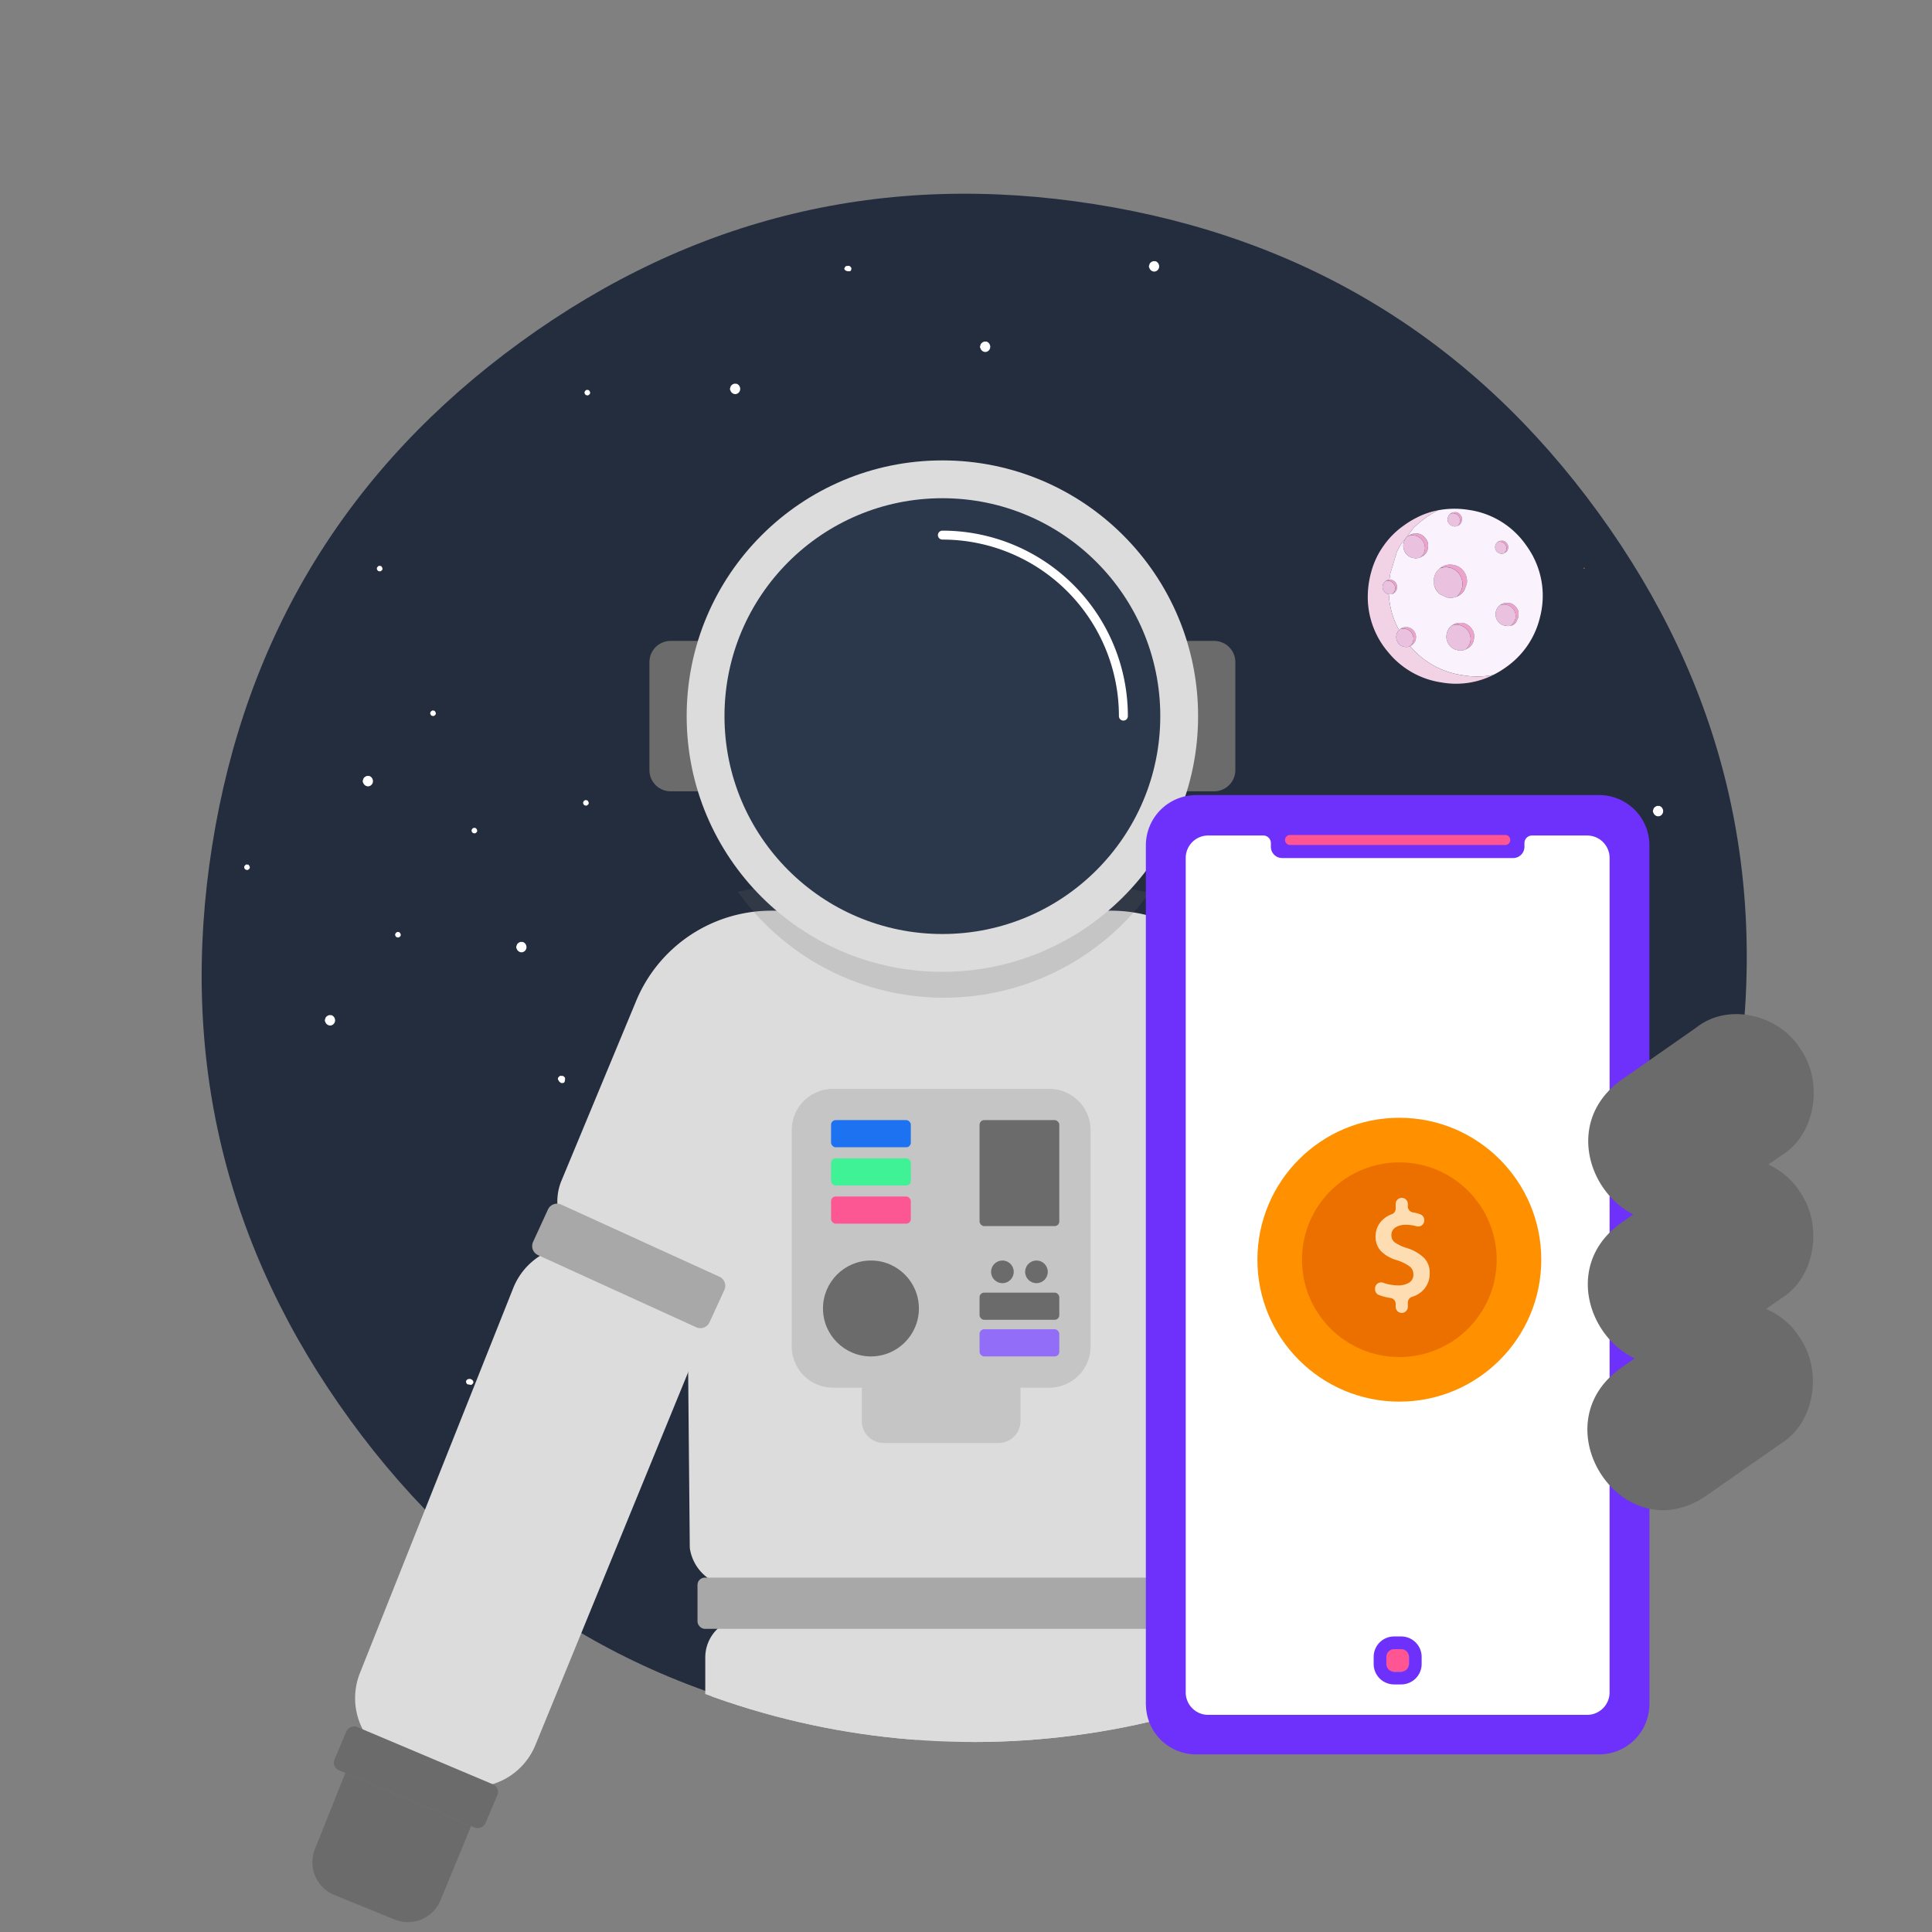<svg xmlns="http://www.w3.org/2000/svg" xmlns:xlink="http://www.w3.org/1999/xlink" width="536" height="536" viewBox="0 0 536 536">
  <rect x="0" y="0" width="536" height="536" fill="#808080" stroke="none"/>
  <defs>
    <clipPath id="clip-path">
      <circle id="Ellipse_924" data-name="Ellipse 924" cx="214.881" cy="214.881" r="214.881" transform="translate(0 0)" fill="#fff"/>
    </clipPath>
    <clipPath id="clip-M11_Main_Banner_-_536x536_-_opcao2">
      <rect width="536" height="536"/>
    </clipPath>
  </defs>
  <g id="M11_Main_Banner_-_536x536_-_opcao2" data-name="M11 – Main Banner - 536x536 - opcao2" clip-path="url(#clip-M11_Main_Banner_-_536x536_-_opcao2)">
    <g id="Group_5886" data-name="Group 5886" transform="translate(83.62 3290.163)">
      <g id="Group_5807" data-name="Group 5807" transform="translate(8.73 -3266.989) rotate(9)">
        <g id="Group_4917" data-name="Group 4917" transform="translate(0 0)">
          <g id="Group_4916" data-name="Group 4916">
            <g id="Layer5_0_FILL" data-name="Layer5 0 FILL">
              <path id="Path_3315" data-name="Path 3315" d="M365.4,365.4q62.7-62.674,62.7-151.35T365.4,62.674Q302.731,0,214.054,0T62.674,62.674Q0,125.378,0,214.054T62.674,365.4q62.7,62.7,151.381,62.7T365.4,365.4Z" fill="#232d3e"/>
            </g>
          </g>
        </g>
        <g id="Group_4919" data-name="Group 4919" transform="translate(9.702 12.97)">
          <g id="Group_4918" data-name="Group 4918" transform="translate(0 0)">
            <g id="Layer4_0_FILL" data-name="Layer4 0 FILL">
              <path id="Path_3316" data-name="Path 3316" d="M44.791,154.491l-.156.124a.873.873,0,0,0-.342.715.891.891,0,0,0,.373.56l.093.062.155.031h.436l.124-.093q.466-.373.373-.746a1.065,1.065,0,0,0-.342-.529l-.155-.124h-.56M24.45,117.167h-.56l-.155.124a.874.874,0,0,0-.342.715.893.893,0,0,0,.373.56l.093.062.155.031h.436l.125-.093q.466-.373.373-.746a1.066,1.066,0,0,0-.342-.529.336.336,0,0,0-.155-.124M1.215,204.879l-.155-.124H.5l-.155.124a.873.873,0,0,0-.342.715.892.892,0,0,0,.373.56l.093.062.155.031H1.06l.124-.093q.466-.373.373-.747a1.065,1.065,0,0,0-.342-.529M44.791,216.7l-.156.124a.873.873,0,0,0-.342.715.892.892,0,0,0,.373.56l.093.062.155.031h.436l.124-.093q.466-.373.373-.746a1.065,1.065,0,0,0-.342-.529l-.155-.124h-.56m46.5-44.167-.156-.124h-.56l-.156.124a.872.872,0,0,0-.342.715.891.891,0,0,0,.373.56l.093.062.155.031h.435l.124-.093q.467-.373.373-.747a1.063,1.063,0,0,0-.342-.529m3.857,77.417a.6.6,0,0,0,.125.28,1.654,1.654,0,0,0,.933.747l.218.031.436-.155c.1-.042.155-.073.155-.093l.093-.187a2.355,2.355,0,0,0,0-.933.464.464,0,0,0-.124-.342l-.28-.187a2.224,2.224,0,0,0-.342-.156,1.2,1.2,0,0,1-.373.093.762.762,0,0,0-.311,0l-.187.156q-.4.467-.342.746M127.4,228.891a.667.667,0,0,0-.4-.467.834.834,0,0,0-.373-.031,1.3,1.3,0,0,0-1.026.529.769.769,0,0,0-.187.435.75.75,0,0,0,.28.591l.187.155a3.172,3.172,0,0,1,.342.093,1.729,1.729,0,0,0,.777-.031.756.756,0,0,0,.467-.529,1.182,1.182,0,0,0-.062-.747M246.435,128.022l-.715.218-.156.156-.155.28-.062.311q.031.217.435.5l.28.093.56-.031a.834.834,0,0,0,.342-.124.652.652,0,0,0,.217-.467v-.342q-.062-.217-.622-.56l-.125-.031m-44.167,15.645a.336.336,0,0,0-.156-.124h-.56l-.155.124a.872.872,0,0,0-.342.715.892.892,0,0,0,.373.56l.093.062.155.031h.436l.124-.093q.467-.373.373-.746a1.066,1.066,0,0,0-.342-.529M73.718,59.936h-.56L73,60.061a.873.873,0,0,0-.342.715.893.893,0,0,0,.374.56l.093.062.156.031h.435l.124-.093q.467-.373.373-.747a1.065,1.065,0,0,0-.342-.529l-.155-.124m59.377,29.486-.155-.124h-.56a.334.334,0,0,0-.156.124.873.873,0,0,0-.342.715.892.892,0,0,0,.373.56l.093.062.156.031h.436l.124-.093q.467-.373.373-.746a1.065,1.065,0,0,0-.342-.529m6.718-74.8-.124-.062-.84.218a.474.474,0,0,0-.156.187,1.148,1.148,0,0,0-.218.622.756.756,0,0,0,.4.4,1.416,1.416,0,0,0,.467.124h.218l.249-.031a1.086,1.086,0,0,0,.436-.124.957.957,0,0,0,.186-.5l-.031-.311q-.062-.249-.591-.529m53,58.879-.155-.124h-.56l-.156.124a.874.874,0,0,0-.342.715.891.891,0,0,0,.373.56l.093.062.156.031h.435l.125-.093q.466-.373.373-.746a1.062,1.062,0,0,0-.342-.529m188.114,96.048-.156-.124h-.56l-.155.124a.873.873,0,0,0-.342.715.893.893,0,0,0,.373.56l.093.062.156.031h.435l.125-.093q.466-.373.373-.747a1.066,1.066,0,0,0-.342-.529m-73.155-18.911-.155-.124h-.56l-.156.124a.872.872,0,0,0-.342.715.891.891,0,0,0,.373.56l.093.062.155.031h.436l.124-.093q.467-.373.373-.746a1.067,1.067,0,0,0-.342-.529M83.3,336.416a.751.751,0,0,0-.187.4.9.9,0,0,0,.342.684.183.183,0,0,0,.155.093l.155.031h.871a.552.552,0,0,0,.311-.249,1.117,1.117,0,0,0,.218-.4.645.645,0,0,0-.062-.373.759.759,0,0,0-.28-.342,1.82,1.82,0,0,0-.871-.249v.124q-.311-.124-.653.28M61.929,184.973l-.155-.124h-.56l-.155.124a.873.873,0,0,0-.342.715.891.891,0,0,0,.373.56l.093.062.155.031h.435l.124-.093q.466-.373.374-.746a1.066,1.066,0,0,0-.342-.529M221.957.871l-.125.746a.88.88,0,0,0,.218.529,1.461,1.461,0,0,0,1.4.778,1.364,1.364,0,0,0,.964-.591A1.434,1.434,0,0,0,224.508.84,1.48,1.48,0,0,0,223.295,0V.093q-.5-.156-1.089.435l-.249.342m2.55,103.481a1.48,1.48,0,0,0-1.213-.84v.093q-.5-.156-1.089.435l-.249.342-.125.747a.88.88,0,0,0,.218.529,1.461,1.461,0,0,0,1.4.778,1.364,1.364,0,0,0,.964-.591,1.434,1.434,0,0,0,.093-1.493M342.3,180.8a1.161,1.161,0,0,0,.062.746,1.349,1.349,0,0,0,.591.746,1.457,1.457,0,0,0,1.431.218,1.3,1.3,0,0,0,.653-.467,1.379,1.379,0,0,0,.124-1.617,1.416,1.416,0,0,0-1.431-.778v.062a1.376,1.376,0,0,0-1.307.746l-.124.342m43.856-51.072a1.434,1.434,0,0,0,.093-1.493,1.48,1.48,0,0,0-1.213-.84v.093q-.5-.156-1.089.435l-.249.342-.124.746a.879.879,0,0,0,.218.529,1.461,1.461,0,0,0,1.4.778,1.364,1.364,0,0,0,.964-.591M248.582,158.286l-.248.342-.125.747a.881.881,0,0,0,.218.529,1.461,1.461,0,0,0,1.4.778,1.364,1.364,0,0,0,.964-.591,1.434,1.434,0,0,0,.093-1.493,1.48,1.48,0,0,0-1.213-.84v.093q-.5-.156-1.089.435M180.5,29.362v.093q-.5-.156-1.089.435l-.249.342-.124.746a.88.88,0,0,0,.218.529,1.461,1.461,0,0,0,1.4.778,1.364,1.364,0,0,0,.964-.591,1.434,1.434,0,0,0,.093-1.493,1.48,1.48,0,0,0-1.213-.84m-10.948,73.155v.093q-.5-.156-1.089.435l-.249.342-.124.746a.88.88,0,0,0,.218.529,1.461,1.461,0,0,0,1.4.778,1.365,1.365,0,0,0,.964-.591,1.434,1.434,0,0,0,.093-1.493,1.48,1.48,0,0,0-1.213-.84M113.81,51.85q-.5-.156-1.089.435l-.249.342-.125.746a.879.879,0,0,0,.218.529,1.461,1.461,0,0,0,1.4.778,1.365,1.365,0,0,0,.964-.591,1.434,1.434,0,0,0,.093-1.493,1.479,1.479,0,0,0-1.213-.84v.093m13.934,215.392v.093q-.5-.156-1.089.435l-.249.342-.125.746a.881.881,0,0,0,.218.529,1.462,1.462,0,0,0,1.4.778,1.364,1.364,0,0,0,.964-.591,1.433,1.433,0,0,0,.093-1.493,1.479,1.479,0,0,0-1.213-.84M28.866,243.229l-.124.747a.878.878,0,0,0,.218.529,1.461,1.461,0,0,0,1.4.778,1.365,1.365,0,0,0,.964-.591,1.434,1.434,0,0,0,.093-1.493,1.48,1.48,0,0,0-1.213-.84v.093q-.5-.156-1.089.436l-.249.342m50.605-29.237v.093q-.5-.156-1.089.435l-.249.342-.124.746a.88.88,0,0,0,.218.529,1.462,1.462,0,0,0,1.4.778,1.364,1.364,0,0,0,.964-.591,1.434,1.434,0,0,0,.093-1.493,1.48,1.48,0,0,0-1.213-.84M30.2,175.268q-.5-.156-1.089.435l-.249.342-.124.746a.878.878,0,0,0,.218.529,1.461,1.461,0,0,0,1.4.778,1.365,1.365,0,0,0,.964-.591,1.434,1.434,0,0,0,.093-1.493,1.48,1.48,0,0,0-1.213-.84Z" fill="#fff"/>
            </g>
          </g>
        </g>
        <g id="Group_4957" data-name="Group 4957" transform="translate(363.667 78.313)">
          <g id="Group_4956" data-name="Group 4956" transform="translate(0 0)">
            <g id="Layer1_0_MEMBER_1_FILL" data-name="Layer1 0 MEMBER 1 FILL" transform="translate(0)">
              <path id="Path_3336" data-name="Path 3336" d="M0,.205.346.378V0Z" fill="#d3864f"/>
            </g>
          </g>
        </g>
        <g id="Group_4961" data-name="Group 4961" transform="translate(305.546 67.535)">
          <g id="Group_4960" data-name="Group 4960" transform="translate(0 0)">
            <g id="Layer0_0_FILL" data-name="Layer0 0 FILL" transform="translate(0 0)">
              <path id="Path_3338" data-name="Path 3338" d="M2.955,21.959a1.536,1.536,0,0,0-.467-.373,2.082,2.082,0,0,0-.56-.218H1.773a.061.061,0,0,1-.031-.031q-.067,0-.155,0H1.493a.521.521,0,0,0-.155.031H1.182a2.287,2.287,0,0,0-.684.249l-.124.155A2,2,0,0,0,0,22.954a1.948,1.948,0,0,0,.591,1.431,1.907,1.907,0,0,0,1.089.56l.124.031h.125a.493.493,0,0,1,.062,0h.187a2.1,2.1,0,0,0,.933-.249.674.674,0,0,0,.093-.155l-.093.093H3.079a.028.028,0,0,1,.031-.031,2.043,2.043,0,0,0,.435-1.12v-.155a1.849,1.849,0,0,0-.591-1.4M4.728,8.242l-.218.311a3.249,3.249,0,0,0-.622,1.991,3.405,3.405,0,0,0,1,2.457,3.162,3.162,0,0,0,1.9.964l.5.031h.031a3.277,3.277,0,0,0,1.773-.467l.031-.031.031-.031a.028.028,0,0,1,.031-.031,3.261,3.261,0,0,0,.809-2.208,3.537,3.537,0,0,0-.9-2.271A.978.978,0,0,0,8.958,8.8a4.622,4.622,0,0,0-.84-.622,5.345,5.345,0,0,0-.964-.342.923.923,0,0,0-.217-.031A3.123,3.123,0,0,0,6.5,7.776H6.438a1.6,1.6,0,0,0-.311.031H5.91a.231.231,0,0,1-.093,0,4.6,4.6,0,0,0-1.088.436M14.9,1.586c0,.021,0,.042,0,.062v.062a1.712,1.712,0,0,0,.467,1.213c.032.033.063.064.093.093a1.641,1.641,0,0,0,1.027.5.329.329,0,0,0,.093.031l.28.031h.031a1.708,1.708,0,0,0,1-.28h.031l.031-.031V3.235a1.628,1.628,0,0,0,.28-.436.1.1,0,0,0,.031-.062,1.793,1.793,0,0,0,.155-.747,2.008,2.008,0,0,0-.591-1.4,1.784,1.784,0,0,0-.466-.342A2.083,2.083,0,0,0,16.8.031.278.278,0,0,0,16.671,0H16.08A3.307,3.307,0,0,0,15.4.249l-.124.187A1.865,1.865,0,0,0,14.9,1.586M32.316,7.558a1.916,1.916,0,0,0-.529-1.275,2.8,2.8,0,0,0-.436-.311,2.3,2.3,0,0,0-.529-.186.126.126,0,0,0-.093-.031H30.2a2.015,2.015,0,0,0-.622.218l-.124.187a1.612,1.612,0,0,0-.342,1.026,1.738,1.738,0,0,0,.529,1.275,1.807,1.807,0,0,0,1,.529l.249.031h.031a1.741,1.741,0,0,0,.933-.249V8.74l.031-.031h.031a1.772,1.772,0,0,0,.4-1.151m2.239,15.178h-.031a.619.619,0,0,0-.28.062h-.217a3.229,3.229,0,0,0-1.089.373l-.218.311a2.948,2.948,0,0,0-.591,1.835,3.2,3.2,0,0,0,.933,2.3,3.09,3.09,0,0,0,1.742.9l.5.031H35.4a2.412,2.412,0,0,0,.342,0h.093c.047,0,.088,0,.124,0q.326-.062.622-.124a2.51,2.51,0,0,0,.591-.28,2.514,2.514,0,0,0,.311-.436l-.4.342-.093.031.031-.031a.055.055,0,0,1,.062-.062,3.09,3.09,0,0,0,.715-2.022,2.455,2.455,0,0,0-.031-.342,3.065,3.065,0,0,0-.9-1.9,3.356,3.356,0,0,0-.777-.591,2.291,2.291,0,0,0-.218-.093,3.209,3.209,0,0,0-.684-.218.7.7,0,0,0-.218-.031,1.274,1.274,0,0,0-.4-.062M21.9,30.388a4.487,4.487,0,0,0-1.306.5l-.28.342a3.771,3.771,0,0,0-.684,2.239,3.723,3.723,0,0,0,1.12,2.737,3.5,3.5,0,0,0,2.115,1.089l.56.062h.062a3.6,3.6,0,0,0,1.96-.529l.031-.031.062-.062a.028.028,0,0,1,.031-.031,3.863,3.863,0,0,0-.249-5.163,4.455,4.455,0,0,0-.933-.684,4.323,4.323,0,0,0-1.089-.4.613.613,0,0,0-.28-.062,3.323,3.323,0,0,0-.466-.031h-.031a2.284,2.284,0,0,0-.373.031H21.9M20.839,16.827a3.4,3.4,0,0,0-.4-.466.328.328,0,0,0-.031-.031c-.021-.023-.042-.044-.062-.062a.828.828,0,0,0-.062-.062,5.737,5.737,0,0,0-.871-.622c-.155-.073-.321-.146-.5-.218-.155-.055-.32-.108-.5-.155s-.335-.087-.5-.125q-.337-.031-.684-.031a4.457,4.457,0,0,0-2.333.653,4.281,4.281,0,0,0-1.151,3.048l.311,1.742a4.806,4.806,0,0,0,1.026,1.493,5.236,5.236,0,0,0,1.027.809l2.053.56h.187a4.626,4.626,0,0,0,2.333-.622,4.4,4.4,0,0,0,.84-1.4,1.88,1.88,0,0,0,.155-.467c.013,0,.024-.011.031-.031a1.992,1.992,0,0,0,.063-.4,4.068,4.068,0,0,0,.062-1.058c-.006-.091-.016-.184-.031-.28l-.031-.218a3.589,3.589,0,0,0-.093-.4,4.673,4.673,0,0,0-.467-1.12,3.743,3.743,0,0,0-.373-.529M10.762,36.516a2.729,2.729,0,0,0-.808-1.928,3.4,3.4,0,0,0-.685-.529,2.939,2.939,0,0,0-.746-.249c-.063-.012-.125-.023-.187-.031a2.7,2.7,0,0,0-.342-.031H7.963q-.135,0-.28,0a1.214,1.214,0,0,1-.155.031,2.8,2.8,0,0,0-.933.342l-.187.249a2.627,2.627,0,0,0-.5,1.586,2.669,2.669,0,0,0,.809,1.96,2.536,2.536,0,0,0,1.493.777l.373.031h.062a2.563,2.563,0,0,0,1.4-.373l.031-.031.031-.031a.331.331,0,0,1,.031-.031A2.616,2.616,0,0,0,10.762,36.516Z" transform="translate(3.919 1.588)" fill="#ebc1e0"/>
              <path id="Path_3339" data-name="Path 3339" d="M1.089,21.43l-.342.062a2.571,2.571,0,0,0-.653.435L0,22.021a2.292,2.292,0,0,1,.684-.249H.84A.521.521,0,0,1,1,21.741h.093a1.515,1.515,0,0,0,.155,0,.063.063,0,0,0,.031.031h.156a2.09,2.09,0,0,1,.56.218,1.533,1.533,0,0,1,.466.373,1.849,1.849,0,0,1,.591,1.4v.155a2.044,2.044,0,0,1-.436,1.12.028.028,0,0,0-.031.031h.031l.093-.093a.67.67,0,0,1-.093.156l.342-.311a1.819,1.819,0,0,0,.373-.529,1.805,1.805,0,0,0,.187-.933,2.06,2.06,0,0,0-.218-.933,3.825,3.825,0,0,0-.342-.467,2.062,2.062,0,0,0-1.431-.622l-.436.093M5.319,8.211a.239.239,0,0,0,.093,0H5.63a1.586,1.586,0,0,1,.311-.031H6a3.08,3.08,0,0,1,.435.031.926.926,0,0,1,.218.031,5.348,5.348,0,0,1,.964.342,4.622,4.622,0,0,1,.84.622.98.98,0,0,1,.124.155,3.537,3.537,0,0,1,.9,2.271,3.261,3.261,0,0,1-.809,2.208.028.028,0,0,0-.031.031l-.031.031.062-.031.591-.467a.126.126,0,0,1,.093-.031l.591-.84a3.446,3.446,0,0,0,.311-1.586,3.565,3.565,0,0,0-.373-1.617,3.212,3.212,0,0,0-.622-.778A3.359,3.359,0,0,0,6.843,7.5H6.812l-1.275.28a3.659,3.659,0,0,0-1.151.746l-.155.124a4.59,4.59,0,0,1,1.089-.435M14.992.591,14.9.653A3.308,3.308,0,0,1,15.583.4h.591A.278.278,0,0,1,16.3.435a2.072,2.072,0,0,1,.56.218A1.79,1.79,0,0,1,17.325,1a2.01,2.01,0,0,1,.591,1.4,1.8,1.8,0,0,1-.156.746.1.1,0,0,1-.031.062,1.632,1.632,0,0,1-.28.435V3.67l.342-.28h.063l.342-.5a1.844,1.844,0,0,0,.156-.9,2.348,2.348,0,0,0-.187-.933,1.9,1.9,0,0,0-.374-.435A1.92,1.92,0,0,0,16.423,0h-.031l-.746.155a2.566,2.566,0,0,0-.653.435m16.36,8.554.062-.031h-.031l-.031.031M31.29,6.687a1.917,1.917,0,0,1,.529,1.275,1.775,1.775,0,0,1-.4,1.151l.28-.249h.062l.311-.435a1.6,1.6,0,0,0,.155-.84,1.982,1.982,0,0,0-.186-.84,3.235,3.235,0,0,0-.342-.4,1.819,1.819,0,0,0-1.244-.56h-.031l-.684.155a2.012,2.012,0,0,0-.591.373l-.062.062a2.01,2.01,0,0,1,.622-.218h.529a.127.127,0,0,1,.093.031,2.309,2.309,0,0,1,.529.187,2.82,2.82,0,0,1,.435.311m2.737,16.454h.031a1.264,1.264,0,0,1,.4.062.693.693,0,0,1,.218.031,3.189,3.189,0,0,1,.685.218,2.286,2.286,0,0,1,.218.093,3.364,3.364,0,0,1,.777.591,3.065,3.065,0,0,1,.9,1.9,2.452,2.452,0,0,1,.031.342,3.09,3.09,0,0,1-.715,2.022.055.055,0,0,0-.062.062l-.031.031.093-.031.4-.342a2.5,2.5,0,0,1-.311.436,2.557,2.557,0,0,0,.529-.436,2.317,2.317,0,0,0,.467-.622l.342-1.244v-.093q.008-.213,0-.435A3.711,3.711,0,0,0,37.7,24.23a4.716,4.716,0,0,0-.591-.715,3.165,3.165,0,0,0-2.239-.964h-.031l-1.213.249a3.292,3.292,0,0,0-1.058.684l-.124.093A3.23,3.23,0,0,1,33.53,23.2h.218a.613.613,0,0,1,.28-.062M20.249,31.166l-.155.124a4.492,4.492,0,0,1,1.306-.5h.249a2.3,2.3,0,0,1,.373-.031h.031a3.343,3.343,0,0,1,.467.031.612.612,0,0,1,.28.062,4.321,4.321,0,0,1,1.089.4,4.456,4.456,0,0,1,.933.684,3.863,3.863,0,0,1,.249,5.163.028.028,0,0,0-.031.031l-.062.062.093-.062.653-.529a.127.127,0,0,1,.093-.031l.653-.933a3.4,3.4,0,0,0,.342-1.773,4.109,4.109,0,0,0-.4-1.8,4.514,4.514,0,0,0-.685-.871,4,4,0,0,0-2.706-1.182h-.031l-1.462.311a3.5,3.5,0,0,0-1.275.84m-.311-14.4a3.353,3.353,0,0,1,.4.467,3.75,3.75,0,0,1,.373.529,4.655,4.655,0,0,1,.466,1.12,3.56,3.56,0,0,1,.093.4l.031.218c.015.1.025.189.031.28a4.267,4.267,0,0,1,0,.746,1.622,1.622,0,0,1-.062.311,1.981,1.981,0,0,1-.062.4c-.007.02-.018.03-.031.031a1.847,1.847,0,0,1-.155.466,4.4,4.4,0,0,1-.84,1.4,4.081,4.081,0,0,0,.933-.746,4.388,4.388,0,0,0,1-1.493l.342-1.742a4.512,4.512,0,0,0-1.337-3.266,4.443,4.443,0,0,0-3.266-1.337,4.512,4.512,0,0,0-3.266,1.337l-.155.155a4.552,4.552,0,0,1,2.986-.56q.245.057.5.124c.177.048.342.1.5.156q.264.108.5.218a5.769,5.769,0,0,1,.871.622.816.816,0,0,1,.062.062c.021.019.041.039.062.062a.3.3,0,0,1,.031.031m-9.051,19.6a2.654,2.654,0,0,0-.311-1.275,2.58,2.58,0,0,0-.467-.622,2.745,2.745,0,0,0-1.928-.84H8.149l-1.058.187a3.086,3.086,0,0,0-.871.622l-.124.093a2.8,2.8,0,0,1,.933-.342,1.2,1.2,0,0,0,.156-.031c.1,0,.189,0,.28,0H7.5a2.662,2.662,0,0,1,.342.031c.062.008.124.019.186.031a2.942,2.942,0,0,1,.746.249,3.378,3.378,0,0,1,.684.529,2.729,2.729,0,0,1,.809,1.928,2.618,2.618,0,0,1-.622,1.742.3.3,0,0,0-.031.031l-.031.031.063-.031.466-.373a.108.108,0,0,0,.031-.062l.466-.622A2.58,2.58,0,0,0,10.886,36.36Z" transform="translate(4.417 1.184)" fill="#eda3cc"/>
              <path id="Path_3340" data-name="Path 3340" d="M38.414,10.017V9.986a27.646,27.646,0,0,0-2.519-2.893A23.382,23.382,0,0,0,18.757,0a24.492,24.492,0,0,0-8.4,1.431A25.409,25.409,0,0,0,7.093,4.2a33.43,33.43,0,0,0-2.3,2.613c-.05.065-.1.127-.156.187a.231.231,0,0,1-.093.093.806.806,0,0,1-.124.187L1.463,12.786q-.164.456-.311.9t-.28.871L0,20.841v.124q0,.189,0,.373l.031,1.275.436-.093a2.062,2.062,0,0,1,1.431.622,3.84,3.84,0,0,1,.342.466,2.061,2.061,0,0,1,.218.933,1.8,1.8,0,0,1-.187.933A1.813,1.813,0,0,1,1.9,26l-.342.311a2.1,2.1,0,0,1-.933.249H.5a22.932,22.932,0,0,0,4.354,9.393l.187-.249.125-.093a3.085,3.085,0,0,1,.871-.622l1.057-.187h.031a2.745,2.745,0,0,1,1.928.84,2.57,2.57,0,0,1,.467.622,2.65,2.65,0,0,1,.311,1.275,2.58,2.58,0,0,1-.28,1.275l-.467.622a.107.107,0,0,1-.031.062l-.466.373a22.667,22.667,0,0,0,7.278,4.292,23.406,23.406,0,0,0,8.367,1.4,23.256,23.256,0,0,0,8.367-1.4,25.673,25.673,0,0,0,3.3-2.8,23.54,23.54,0,0,0,7.029-15.21,23.492,23.492,0,0,0-4.51-16.143M13.376,17.233l.155-.155A4.51,4.51,0,0,1,16.8,15.74a4.443,4.443,0,0,1,3.266,1.337A4.512,4.512,0,0,1,21.4,20.344l-.342,1.742a4.26,4.26,0,0,1-1,1.524,4.01,4.01,0,0,1-.933.715,4.624,4.624,0,0,1-2.333.622h-.187l-2.053-.56a4.853,4.853,0,0,1-1.026-.778,4.655,4.655,0,0,1-1.026-1.524l-.311-1.742A4.28,4.28,0,0,1,13.345,17.3l.031-.062m5.661,15.241.156-.124a3.5,3.5,0,0,1,1.275-.84l1.462-.311h.031a4,4,0,0,1,2.706,1.182,4.513,4.513,0,0,1,.684.871,4.11,4.11,0,0,1,.4,1.8,3.4,3.4,0,0,1-.342,1.773l-.653.933a.127.127,0,0,0-.093.031l-.653.529-.093.062-.031.031a3.6,3.6,0,0,1-1.96.529h-.062l-.56-.062a3.5,3.5,0,0,1-2.115-1.089,3.723,3.723,0,0,1-1.12-2.737,3.771,3.771,0,0,1,.684-2.24l.28-.342m12.13-7.4.218-.311.124-.093a3.29,3.29,0,0,1,1.058-.684l1.213-.249h.031a3.166,3.166,0,0,1,2.24.964,4.711,4.711,0,0,1,.591.715,3.709,3.709,0,0,1,.311,1.493c.005.149.005.294,0,.436v.093L36.61,28.68a2.351,2.351,0,0,1-.466.653l-.529.435a2.7,2.7,0,0,1-.591.249q-.3.063-.622.124c-.036,0-.077,0-.124,0h-.093a2.412,2.412,0,0,1-.342,0h-.093l-.5-.031a3.089,3.089,0,0,1-1.742-.9,3.2,3.2,0,0,1-.933-2.3,2.947,2.947,0,0,1,.591-1.835M30.981,7.933a1.982,1.982,0,0,1,.186.84,1.609,1.609,0,0,1-.155.84l-.311.435h-.062l-.28.249-.062.031v.031a1.742,1.742,0,0,1-.933.249h-.031l-.249-.031a1.805,1.805,0,0,1-1-.529,1.738,1.738,0,0,1-.529-1.275A1.612,1.612,0,0,1,27.9,7.747l.124-.187.062-.062a2.012,2.012,0,0,1,.591-.373l.684-.155h.031a1.819,1.819,0,0,1,1.244.56,3.25,3.25,0,0,1,.342.4m-17.636-4.7c0-.021,0-.042,0-.062a1.864,1.864,0,0,1,.373-1.151l.124-.187.093-.062a2.563,2.563,0,0,1,.653-.435l.746-.155h.031a1.921,1.921,0,0,1,1.369.622,1.89,1.89,0,0,1,.373.436,2.346,2.346,0,0,1,.187.933,1.843,1.843,0,0,1-.156.9l-.342.5h-.062l-.342.28-.031.031h-.031a1.705,1.705,0,0,1-1,.28H15.3l-.28-.031a.325.325,0,0,1-.093-.031,1.641,1.641,0,0,1-1.027-.5c-.03-.029-.061-.06-.093-.093A1.712,1.712,0,0,1,13.345,3.3V3.237m-10.389,6.9.218-.311.155-.124A3.661,3.661,0,0,1,4.48,8.96l1.275-.28h.031A3.359,3.359,0,0,1,8.213,9.737a3.213,3.213,0,0,1,.622.778,3.568,3.568,0,0,1,.373,1.617A3.447,3.447,0,0,1,8.9,13.719l-.591.84a.126.126,0,0,0-.093.031l-.591.467-.062.031-.031.031a3.276,3.276,0,0,1-1.773.467H5.724l-.5-.031a3.162,3.162,0,0,1-1.9-.964,3.405,3.405,0,0,1-1-2.457A3.251,3.251,0,0,1,2.956,10.142Z" transform="translate(5.473 0)" fill="#faf2fd"/>
              <path id="Path_3341" data-name="Path 3341" d="M9.891,5.847a.8.8,0,0,0,.124-.187.229.229,0,0,0,.093-.093c.053-.06.106-.122.155-.187a33.406,33.406,0,0,1,2.3-2.613A25.389,25.389,0,0,1,15.832,0a21.453,21.453,0,0,0-5.567,2.955A26.051,26.051,0,0,0,7.092,5.661,22.762,22.762,0,0,0,2.426,12.1,22.294,22.294,0,0,0,.187,19.72a25.488,25.488,0,0,0,0,6.159A23.529,23.529,0,0,0,8.242,40.994,23.413,23.413,0,0,0,24.23,47.028a22.92,22.92,0,0,0,13.841-4.292,23.255,23.255,0,0,1-8.367,1.4,23.408,23.408,0,0,1-8.367-1.4,22.667,22.667,0,0,1-7.278-4.292l-.093.062a2.565,2.565,0,0,1-1.4.373H12.5l-.373-.031a2.537,2.537,0,0,1-1.493-.778,2.669,2.669,0,0,1-.809-1.96,2.628,2.628,0,0,1,.5-1.586,22.933,22.933,0,0,1-4.354-9.393H5.91a.523.523,0,0,0-.062,0H5.723L5.6,25.1a1.908,1.908,0,0,1-1.089-.56,1.949,1.949,0,0,1-.591-1.431,2,2,0,0,1,.373-1.182l.124-.156.093-.093a2.558,2.558,0,0,1,.653-.435l.342-.062-.031-1.275q0-.185,0-.373v-.124l.871-6.283q.134-.45.28-.9.144-.431.311-.871Z" transform="translate(0 1.433)" fill="#f2d3e5"/>
            </g>
          </g>
        </g>
      </g>
      <g id="Group_5910" data-name="Group 5910">
        <g id="Mask_Group_169" data-name="Mask Group 169" transform="translate(-28.397 -3236.637)" clip-path="url(#clip-path)">
          <g id="Group_5827" data-name="Group 5827" transform="translate(26.435 74.204)">
            <g id="Group_5813" data-name="Group 5813" transform="translate(121.225 530.652)">
              <path id="Path_4899" data-name="Path 4899" d="M411.775,883.845v-45.5l-.045,45.5Z" transform="translate(-367.497 -760.787)" fill="#2b374a"/>
              <g id="Group_5810" data-name="Group 5810" transform="translate(0 22.14)">
                <path id="Path_4900" data-name="Path 4900" d="M402.736,829.638l-.044,44.213-11.054-.012,10.9.01a11.206,11.206,0,0,1,11.195,11.217l-.012,10.9-44.212-.044-.011,11.211a10.9,10.9,0,0,0,10.884,10.907l22.422.022a10.9,10.9,0,0,0,10.907-10.885l.021-20.823.045-45.5.055-55.42h0l-.044,44.212Z" transform="translate(-369.5 -785.437)" fill="#b3b4b5"/>
                <path id="Path_4901" data-name="Path 4901" d="M380.737,871.829h-.152l.044-44.213-11.054-.01-.01,11.283-.044,44.133A11.2,11.2,0,0,1,380.737,871.829Z" transform="translate(-369.499 -783.437)" fill="#b3b4b5"/>
              </g>
              <path id="Path_4902" data-name="Path 4902" d="M402.645,764.322l-21.8-.022a11.2,11.2,0,0,0-11.216,11.2l-.011,10.9,44.212.044.011-10.9a11.469,11.469,0,0,0-.066-1.208A11.205,11.205,0,0,0,402.645,764.322Z" transform="translate(-369.495 -764.3)" fill="#fffdfd"/>
              <g id="Group_5811" data-name="Group 5811" transform="translate(0.01 22.095)">
                <path id="Path_4903" data-name="Path 4903" d="M369.617,785.395l-.044,44.212h0l11.053.011h0l22.106.022h0l11.053.011.044-44.212h0Z" transform="translate(-369.507 -785.395)" fill="#dcdcdc"/>
                <path id="Path_4904" data-name="Path 4904" d="M413.734,881.064a11.206,11.206,0,0,0-11.195-11.217l-10.9-.01-10.9-.01a11.2,11.2,0,0,0-11.216,11.192v0l-.011,10.9h0l44.212.044Z" transform="translate(-369.51 -781.39)" fill="#dcdcdc"/>
              </g>
              <g id="Group_5812" data-name="Group 5812" transform="translate(11.086 66.319)">
                <path id="Path_4905" data-name="Path 4905" d="M380.236,871.828l10.9.011,11.053.011.044-44.213h0l-22.106-.022h0l-.044,44.212Z" transform="translate(-380.084 -827.615)" fill="#2b374a"/>
              </g>
            </g>
            <g id="Group_5817" data-name="Group 5817" transform="translate(195.407 530.652)">
              <path id="Path_4906" data-name="Path 4906" d="M482.6,883.845v-45.5l-.045,45.5Z" transform="translate(-438.319 -760.787)" fill="#2b374a"/>
              <g id="Group_5814" data-name="Group 5814" transform="translate(0 22.14)">
                <path id="Path_4907" data-name="Path 4907" d="M473.559,829.638l-.044,44.213-11.054-.012,10.9.01a11.206,11.206,0,0,1,11.2,11.217l-.012,10.9-44.212-.044-.011,11.211a10.9,10.9,0,0,0,10.885,10.907l22.421.022a10.9,10.9,0,0,0,10.907-10.885l.02-20.823.046-45.5.055-55.42h0l-.044,44.212Z" transform="translate(-440.322 -785.437)" fill="#b3b4b5"/>
                <path id="Path_4908" data-name="Path 4908" d="M451.56,871.829h-.152l.044-44.213L440.4,827.6l-.01,11.283-.045,44.133A11.206,11.206,0,0,1,451.56,871.829Z" transform="translate(-440.321 -783.437)" fill="#b3b4b5"/>
              </g>
              <path id="Path_4909" data-name="Path 4909" d="M473.468,764.322l-21.8-.022a11.2,11.2,0,0,0-11.216,11.2l-.012,10.9,44.212.044.012-10.9a11.485,11.485,0,0,0-.066-1.208A11.205,11.205,0,0,0,473.468,764.322Z" transform="translate(-440.317 -764.3)" fill="#fffdfd"/>
              <g id="Group_5815" data-name="Group 5815" transform="translate(0.012 22.095)">
                <path id="Path_4910" data-name="Path 4910" d="M440.44,785.395l-.044,44.212h0l11.053.011h0l22.106.022h0l11.053.011.044-44.212h0Z" transform="translate(-440.33 -785.395)" fill="#dcdcdc"/>
                <path id="Path_4911" data-name="Path 4911" d="M484.557,881.064a11.206,11.206,0,0,0-11.2-11.217l-10.9-.01-10.9-.01a11.205,11.205,0,0,0-11.217,11.192v0l-.01,10.9h0l44.212.044Z" transform="translate(-440.333 -781.39)" fill="#dcdcdc"/>
              </g>
              <g id="Group_5816" data-name="Group 5816" transform="translate(11.087 66.319)">
                <path id="Path_4912" data-name="Path 4912" d="M451.059,871.828l10.9.011,11.053.011.044-44.213h0l-22.106-.022h0l-.044,44.212Z" transform="translate(-450.907 -827.615)" fill="#2b374a"/>
              </g>
            </g>
            <path id="Path_4913" data-name="Path 4913" d="M433.446,584.952V828.4a9.908,9.908,0,0,0,9.878,9.88h38.993a9.909,9.909,0,0,0,9.879-9.88V584.952Z" transform="translate(-245.241 -242.156)" fill="#dcdcdc"/>
            <g id="Group_5818" data-name="Group 5818" transform="translate(240.408 50.079)">
              <path id="Path_4914" data-name="Path 4914" d="M488.428,305.541a5.836,5.836,0,0,1,.718-.049h8.93a5.809,5.809,0,0,1,.719.049,5.88,5.88,0,0,1,5.144,5.813v30a5.879,5.879,0,0,1-5.863,5.861h-8.93a5.878,5.878,0,0,1-5.861-5.861v-30A5.879,5.879,0,0,1,488.428,305.541Z" transform="translate(-483.285 -305.492)" fill="#6b6b6b"/>
              <path id="Path_4915" data-name="Path 4915" d="M488.428,305.541a5.836,5.836,0,0,1,.718-.049h8.93a5.809,5.809,0,0,1,.719.049,5.88,5.88,0,0,1,5.144,5.813v30a5.879,5.879,0,0,1-5.863,5.861h-8.93a5.878,5.878,0,0,1-5.861-5.861v-30A5.879,5.879,0,0,1,488.428,305.541Z" transform="translate(-483.285 -305.492)" fill="#6b6b6b" opacity="0.1"/>
            </g>
            <g id="Group_5819" data-name="Group 5819" transform="translate(98.519 50.079)">
              <path id="Path_4916" data-name="Path 4916" d="M352.966,305.541a5.805,5.805,0,0,1,.719-.049h8.929a5.905,5.905,0,0,1,5.861,5.863v30a5.878,5.878,0,0,1-5.861,5.861h-8.929a5.879,5.879,0,0,1-5.863-5.861v-30A5.88,5.88,0,0,1,352.966,305.541Z" transform="translate(-347.822 -305.492)" fill="#6b6b6b"/>
              <path id="Path_4917" data-name="Path 4917" d="M352.966,305.541a5.805,5.805,0,0,1,.719-.049h8.929a5.905,5.905,0,0,1,5.861,5.863v30a5.878,5.878,0,0,1-5.861,5.861h-8.929a5.879,5.879,0,0,1-5.863-5.861v-30A5.88,5.88,0,0,1,352.966,305.541Z" transform="translate(-347.822 -305.492)" fill="#6b6b6b" opacity="0.1"/>
            </g>
            <path id="Path_4918" data-name="Path 4918" d="M514.634,402.246a40.611,40.611,0,0,0-37.784-25.3h-.07l-92.892-.007-.927.01a40.576,40.576,0,0,0-37.779,25.3l-20.623,49.635a14.928,14.928,0,0,0,3.727,16.727l10.189,9.272,3.069.472c6.9,2.865,9.621,6.4,11.088,8.309.062.08.121.158.182.236l-.027.066.044-.044c.794,1.022,1.533,1.848,2.72,1.682,1.474-.205,1.936-1.366,3.659-5.687.094-.239.194-.489.3-.749l.661,71.445.018.222a12.418,12.418,0,0,0,12.345,10.606H484.141a12.416,12.416,0,0,0,12.345-10.606l3.821-73.022a.429.429,0,0,1,.367-.208.423.423,0,0,1,.449.286A35.261,35.261,0,0,0,547,500.031l6.655-2.726Z" transform="translate(-250.46 -252.023)" fill="#dcdcdc"/>
            <path id="Path_4919" data-name="Path 4919" d="M428.418,401.38A70.255,70.255,0,0,1,371.244,372a39.119,39.119,0,0,1,9.446-1.147c.106,0,.209-.01.314-.01h93.27c.106,0,.209.009.314.01a39.151,39.151,0,0,1,10.756,1.495A70.25,70.25,0,0,1,428.418,401.38Z" transform="translate(-248.192 -252.312)" fill="#6b6b6b" opacity="0.2"/>
            <circle id="Ellipse_919" data-name="Ellipse 919" cx="70.944" cy="70.944" r="70.944" transform="translate(108.846)" fill="#dcdcdc"/>
            <path id="Path_4922" data-name="Path 4922" d="M495.58,575.229v37.1H436.806v-3.857a2.164,2.164,0,0,0-2.272-2.021h-10.9a2.164,2.164,0,0,0-2.272,2.021v3.857H362.611v-37.1a10.958,10.958,0,0,1,10.957-10.957H484.624A10.957,10.957,0,0,1,495.58,575.229Z" transform="translate(-248.602 -243.137)" fill="#dcdcdc"/>
            <path id="Path_4923" data-name="Path 4923" d="M543.489,491.767,507.3,506.8l-12.836-31.192Z" transform="translate(-242.347 -247.343)" fill="#dcdcdc"/>
            <circle id="Ellipse_920" data-name="Ellipse 920" cx="60.452" cy="60.452" r="60.452" transform="translate(119.338 10.492)" fill="#2b374a"/>
            <path id="Path_4924" data-name="Path 4924" d="M475.63,327.686a50.218,50.218,0,0,0-50.218-50.218" transform="translate(-245.622 -256.742)" fill="none" stroke="#fff" stroke-linecap="round" stroke-linejoin="round" stroke-width="2.482"/>
            <path id="Path_4925" data-name="Path 4925" d="M396.937,424.137h60.052a11.46,11.46,0,0,1,11.426,11.427v60.052a11.46,11.46,0,0,1-11.426,11.427h-8.017v9.28a6.085,6.085,0,0,1-6.068,6.067H411.02a6.085,6.085,0,0,1-6.067-6.067v-9.28h-8.017a11.46,11.46,0,0,1-11.428-11.427V435.564A11.46,11.46,0,0,1,396.937,424.137Z" transform="translate(-247.515 -249.784)" fill="#6b6b6b" opacity="0.2"/>
            <circle id="Ellipse_921" data-name="Ellipse 921" cx="13.304" cy="13.304" r="13.304" transform="translate(146.666 221.977)" fill="#6b6b6b"/>
            <rect id="Rectangle_1992" data-name="Rectangle 1992" width="22.122" height="7.536" rx="1.281" transform="translate(171.032 211.757) rotate(-180)" fill="#fc5793"/>
            <rect id="Rectangle_1993" data-name="Rectangle 1993" width="22.122" height="7.536" rx="1.281" transform="translate(171.032 201.159) rotate(-180)" fill="#3ff295"/>
            <rect id="Rectangle_1994" data-name="Rectangle 1994" width="22.122" height="7.536" rx="1.281" transform="translate(171.032 190.561) rotate(-180)" fill="#1c72f0"/>
            <rect id="Rectangle_1995" data-name="Rectangle 1995" width="22.122" height="7.536" rx="1.281" transform="translate(212.227 248.586) rotate(-180)" fill="#926df7"/>
            <rect id="Rectangle_1996" data-name="Rectangle 1996" width="22.122" height="7.536" rx="1.281" transform="translate(212.227 238.424) rotate(-180)" fill="#6b6b6b"/>
            <rect id="Rectangle_1997" data-name="Rectangle 1997" width="22.122" height="29.403" rx="1.281" transform="translate(212.227 212.428) rotate(-180)" fill="#6b6b6b"/>
            <g id="Group_5821" data-name="Group 5821" transform="translate(193.301 221.977)">
              <circle id="Ellipse_922" data-name="Ellipse 922" cx="3.142" cy="3.142" r="3.142" transform="translate(9.445 0)" fill="#6b6b6b"/>
              <circle id="Ellipse_923" data-name="Ellipse 923" cx="3.142" cy="3.142" r="3.142" transform="translate(0 0)" fill="#6b6b6b"/>
            </g>
            <path id="Path_4928" data-name="Path 4928" d="M362.611,584.952V828.4a9.909,9.909,0,0,0,9.879,9.88h38.993a9.908,9.908,0,0,0,9.878-9.88V584.952Z" transform="translate(-248.602 -242.156)" fill="#dcdcdc"/>
            <g id="Group_5823" data-name="Group 5823" transform="translate(111.857 309.955)">
              <rect id="Rectangle_1998" data-name="Rectangle 1998" width="135.181" height="14.204" rx="2.014" fill="#a8a8a8"/>
              <rect id="Rectangle_1999" data-name="Rectangle 1999" width="135.181" height="14.204" rx="2.014" fill="#a8a8a8" opacity="0.1"/>
            </g>
            <g id="Group_5824" data-name="Group 5824" transform="translate(181.899 354.707)">
              <path id="Path_4929" data-name="Path 4929" d="M427.474,613.6a2.165,2.165,0,0,1,1.658-2.564l67.577-14.662a2.166,2.166,0,0,1,2.564,1.658l2.145,9.993a2.166,2.166,0,0,1-1.658,2.564l-67.576,14.662a2.166,2.166,0,0,1-2.565-1.659Z" transform="translate(-427.426 -596.323)" fill="#a8a8a8"/>
              <path id="Path_4930" data-name="Path 4930" d="M427.474,613.6a2.165,2.165,0,0,1,1.658-2.564l67.577-14.662a2.166,2.166,0,0,1,2.564,1.658l2.145,9.993a2.166,2.166,0,0,1-1.658,2.564l-67.576,14.662a2.166,2.166,0,0,1-2.565-1.659Z" transform="translate(-427.426 -596.323)" fill="#a8a8a8" opacity="0.1"/>
            </g>
            <g id="Group_5825" data-name="Group 5825" transform="translate(105.406 354.707)">
              <path id="Path_4931" data-name="Path 4931" d="M428.39,613.6a2.166,2.166,0,0,0-1.658-2.564l-67.577-14.662a2.167,2.167,0,0,0-2.565,1.658l-2.145,9.993a2.166,2.166,0,0,0,1.659,2.564l67.576,14.662a2.166,2.166,0,0,0,2.564-1.659Z" transform="translate(-354.397 -596.323)" fill="#a8a8a8"/>
              <path id="Path_4932" data-name="Path 4932" d="M428.39,613.6a2.166,2.166,0,0,0-1.658-2.564l-67.577-14.662a2.167,2.167,0,0,0-2.565,1.658l-2.145,9.993a2.166,2.166,0,0,0,1.659,2.564l67.576,14.662a2.166,2.166,0,0,0,2.564-1.659Z" transform="translate(-354.397 -596.323)" fill="#a8a8a8" opacity="0.1"/>
            </g>
            <path id="Path_4933" data-name="Path 4933" d="M511.876,417.908l23.21,56.546-23.37,46.238-13.6-33.055Z" transform="translate(-242.174 -250.08)" fill="#dcdcdc"/>
            <g id="Group_5826" data-name="Group 5826" transform="translate(248.513 208.903)">
              <path id="Path_4934" data-name="Path 4934" d="M491.236,477.328a2.332,2.332,0,0,1,1.146-3.09l37.07-16.907a2.349,2.349,0,0,1,3.1,1.155l3.484,7.583a2.334,2.334,0,0,1-1.146,3.09l-37.071,16.907a2.349,2.349,0,0,1-3.1-1.155Z" transform="translate(-491.023 -457.122)" fill="#dcdcdc"/>
              <path id="Path_4935" data-name="Path 4935" d="M491.236,477.328a2.332,2.332,0,0,1,1.146-3.09l37.07-16.907a2.349,2.349,0,0,1,3.1,1.155l3.484,7.583a2.334,2.334,0,0,1-1.146,3.09l-37.071,16.907a2.349,2.349,0,0,1-3.1-1.155Z" transform="translate(-491.023 -457.122)" fill="#a8a8a8"/>
            </g>
            <path id="Path_4936" data-name="Path 4936" d="M356.956,804.3a1.891,1.891,0,0,1,1.794-1.965h65.637a1.891,1.891,0,0,1,1.794,1.965v9.3a1.892,1.892,0,0,1-1.794,1.965H358.75a1.892,1.892,0,0,1-1.794-1.965Z" transform="translate(-248.87 -231.843)" fill="#a8a8a8"/>
            <path id="Path_4937" data-name="Path 4937" d="M427.779,804.3a1.891,1.891,0,0,1,1.794-1.965H495.21A1.891,1.891,0,0,1,497,804.3v9.3a1.892,1.892,0,0,1-1.794,1.965H429.573a1.892,1.892,0,0,1-1.794-1.965Z" transform="translate(-245.51 -231.843)" fill="#a8a8a8"/>
          </g>
        </g>
      </g>
      <g id="Group_5889" data-name="Group 5889" transform="translate(234.281 -3069.582)">
        <g id="Group_5686" data-name="Group 5686">
          <rect id="Rectangle_2245" data-name="Rectangle 2245" width="124.45" height="248.975" transform="translate(7.628 8.815)" fill="#fff"/>
          <path id="Path_4733" data-name="Path 4733" d="M496.8,328.3h63.918a1.89,1.89,0,0,0,0-3.781H496.8a1.89,1.89,0,0,0,0,3.781Z" transform="translate(-458.902 -313.95)" fill="#ff5592"/>
          <path id="Path_4734" data-name="Path 4734" d="M596.957,317.559H485.15A13.964,13.964,0,0,0,471.2,331.506V569.752c0,.167.02.33.026.5A13.925,13.925,0,0,0,485.15,583.7H596.957a13.93,13.93,0,0,0,13.924-13.451c.006-.167.025-.33.025-.5V331.506A13.965,13.965,0,0,0,596.957,317.559Zm10.419,26.365V569.752a10.43,10.43,0,0,1-10.419,10.418H485.15a10.43,10.43,0,0,1-10.419-10.418V331.506a10.431,10.431,0,0,1,10.419-10.419H596.957a10.431,10.431,0,0,1,10.419,10.419Z" transform="translate(-471.201 -317.559)" fill="#6e31fb"/>
          <rect id="Rectangle_2246" data-name="Rectangle 2246" width="6.253" height="6.253" rx="1.407" transform="translate(66.727 236.952)" fill="#ff5592"/>
          <path id="Path_4735" data-name="Path 4735" d="M520.457,471.247h-1.981a5.671,5.671,0,0,0-5.665,5.665v1.98a5.671,5.671,0,0,0,5.665,5.665h1.981a5.671,5.671,0,0,0,5.666-5.665v-1.98A5.672,5.672,0,0,0,520.457,471.247Zm2.135,7.646a2.136,2.136,0,0,1-2.135,2.135h-1.981a2.136,2.136,0,0,1-2.137-2.135v-1.98a2.137,2.137,0,0,1,2.137-2.137h1.981a2.137,2.137,0,0,1,2.135,2.137Z" transform="translate(-449.613 -237.824)" fill="#6e31fb"/>
          <path id="Path_4736" data-name="Path 4736" d="M595.8,319.882H483.922A10.432,10.432,0,0,0,473.5,330.3V568.547a10.431,10.431,0,0,0,10.419,10.418H595.8a10.43,10.43,0,0,0,10.418-10.418V330.3A10.431,10.431,0,0,0,595.8,319.882Zm-85.79,7.037h59.7a1.89,1.89,0,1,1,0,3.78h-59.7a1.89,1.89,0,1,1,0-3.78ZM599.158,533.8v31.5a6.731,6.731,0,0,1-6.732,6.73H487.294a6.731,6.731,0,0,1-6.731-6.73V333.8a6.731,6.731,0,0,1,6.731-6.731h15.286a2.609,2.609,0,0,1,2.609,2.609V330.7a2.624,2.624,0,0,0,2.623,2.624h64.1a2.624,2.624,0,0,0,2.623-2.624v-1.019a2.609,2.609,0,0,1,2.609-2.609h15.285a6.731,6.731,0,0,1,6.732,6.731Z" transform="translate(-470.007 -316.354)" fill="#6e31fb" stroke="#6e31fb" stroke-miterlimit="10" stroke-width="1"/>
        </g>
        <g id="Group_5888" data-name="Group 5888" transform="translate(122.487 60.758)">
          <path id="Path_4737" data-name="Path 4737" d="M579.569,383.841c8.95-7.133,23.024-3.53,28.862,5.823,6.406,8.958,4.572,23.673-5.178,29.609l-20.5,14.326c-23.1,16.142-46.785-19.288-23.682-35.432Z" transform="translate(-549.385 -380.079)" fill="#6b6b6b" fill-rule="evenodd"/>
          <path id="Path_4738" data-name="Path 4738" d="M579.518,401c8.952-7.133,23.025-3.533,28.863,5.821,6.405,8.958,4.571,23.673-5.178,29.61l-20.5,14.326c-23.1,16.142-46.786-19.288-23.682-35.43Q569.268,408.165,579.518,401Z" transform="translate(-549.45 -357.536)" fill="#6b6b6b" fill-rule="evenodd"/>
          <path id="Path_4739" data-name="Path 4739" d="M579.468,418.42c8.953-7.133,23.024-3.533,28.861,5.823,6.406,8.958,4.574,23.67-5.177,29.609l-20.5,14.326c-23.1,16.142-46.785-19.289-23.682-35.43Q569.217,425.581,579.468,418.42Z" transform="translate(-549.518 -334.658)" fill="#6b6b6b" fill-rule="evenodd"/>
        </g>
        <g id="Group_5692" data-name="Group 5692" transform="translate(30.947 89.527)">
          <ellipse id="Ellipse_73" data-name="Ellipse 73" cx="39.376" cy="39.376" rx="39.376" ry="39.376" transform="translate(0)" fill="#ff9000"/>
          <ellipse id="Ellipse_74" data-name="Ellipse 74" cx="27.005" cy="27.005" rx="27.005" ry="27.005" transform="translate(12.371 12.371)" fill="#ec7000"/>
          <g id="Group_5622" data-name="Group 5622" transform="translate(32.644 22.223)">
            <path id="Path_4627" data-name="Path 4627" d="M404.57,521.874a14.841,14.841,0,0,1-3.253-.831,1.669,1.669,0,0,1-1.051-1.562v-.245a1.678,1.678,0,0,1,2.214-1.6,12.231,12.231,0,0,0,4.03.735,5.765,5.765,0,0,0,3.243-.772,2.579,2.579,0,0,0,1.141-2.281,2.724,2.724,0,0,0-1.036-2.192,12.508,12.508,0,0,0-3.664-1.771,9.979,9.979,0,0,1-4.4-2.594,5.736,5.736,0,0,1-1.384-3.929,6.167,6.167,0,0,1,1.49-4.155,7.144,7.144,0,0,1,3.013-2.042,1.665,1.665,0,0,0,1.072-1.567v-1.283a1.684,1.684,0,0,1,1.684-1.684h0a1.684,1.684,0,0,1,1.684,1.684v.689a1.686,1.686,0,0,0,1.429,1.661,10.633,10.633,0,0,1,2.022.527,1.692,1.692,0,0,1,1.107,1.585v.136a1.68,1.68,0,0,1-2.179,1.59,9.978,9.978,0,0,0-2.8-.4,5.3,5.3,0,0,0-3.051.753,2.461,2.461,0,0,0-1.087,2.157,2.377,2.377,0,0,0,.893,1.929A11.618,11.618,0,0,0,409,507.992a12.088,12.088,0,0,1,4.909,2.823,5.827,5.827,0,0,1,1.51,4.121,6.638,6.638,0,0,1-1.613,4.559,7.107,7.107,0,0,1-3.265,2.056,1.69,1.69,0,0,0-1.19,1.608v1.175a1.684,1.684,0,0,1-1.684,1.684h0a1.684,1.684,0,0,1-1.684-1.684v-.8A1.67,1.67,0,0,0,404.57,521.874Z" transform="translate(-400.267 -494.104)" fill="#ffddb2"/>
          </g>
        </g>
      </g>
    </g>
    <g id="Group_5924" data-name="Group 5924" transform="translate(-12)">
      <g id="Group_5911" data-name="Group 5911">
        <path id="Path_4992" data-name="Path 4992" d="M348.98,474.072l-14.787-6.764A18.759,18.759,0,0,0,308.975,477.4L266.413,584.278a18.848,18.848,0,0,0,10.115,24.266l13.919,5.875a18.76,18.76,0,0,0,24.645-10.151L358.52,498.276A18.7,18.7,0,0,0,348.98,474.072Z" transform="translate(-154.571 -120.087)" fill="#dcdcdc"/>
        <path id="Path_4993" data-name="Path 4993" d="M262.928,605.323l34.881,14.723-8.47,20.559a9.782,9.782,0,0,1-12.76,5.39l-16.721-6.816a9.782,9.782,0,0,1-5.377-12.724Z" transform="translate(-155.107 -113.46)" fill="#6b6b6b"/>
        <g id="Group_5908" data-name="Group 5908" transform="translate(103.929 478.238)">
          <rect id="Rectangle_1990" data-name="Rectangle 1990" width="13.007" height="45.461" rx="2.229" transform="matrix(0.389, -0.921, 0.921, 0.389, 0, 11.983)" fill="#6b6b6b"/>
          <rect id="Rectangle_1991" data-name="Rectangle 1991" width="13.007" height="45.461" rx="2.229" transform="matrix(0.389, -0.921, 0.921, 0.389, 0, 11.983)" fill="#6b6b6b" opacity="0.1"/>
        </g>
      </g>
      <g id="Group_5909" data-name="Group 5909" transform="translate(159.644 333.942)">
        <path id="Path_4926" data-name="Path 4926" d="M365.306,478.489a2.763,2.763,0,0,0-1.357-3.66L320.035,454.8a2.783,2.783,0,0,0-3.668,1.369l-4.127,8.981a2.763,2.763,0,0,0,1.357,3.661l43.913,20.027a2.781,2.781,0,0,0,3.668-1.368Z" transform="translate(-311.989 -454.554)" fill="#a8a8a8"/>
        <path id="Path_4927" data-name="Path 4927" d="M365.306,478.489a2.763,2.763,0,0,0-1.357-3.66L320.035,454.8a2.783,2.783,0,0,0-3.668,1.369l-4.127,8.981a2.763,2.763,0,0,0,1.357,3.661l43.913,20.027a2.781,2.781,0,0,0,3.668-1.368Z" transform="translate(-311.989 -454.554)" fill="#a8a8a8" opacity="0.1"/>
      </g>
    </g>
  </g>
</svg>
